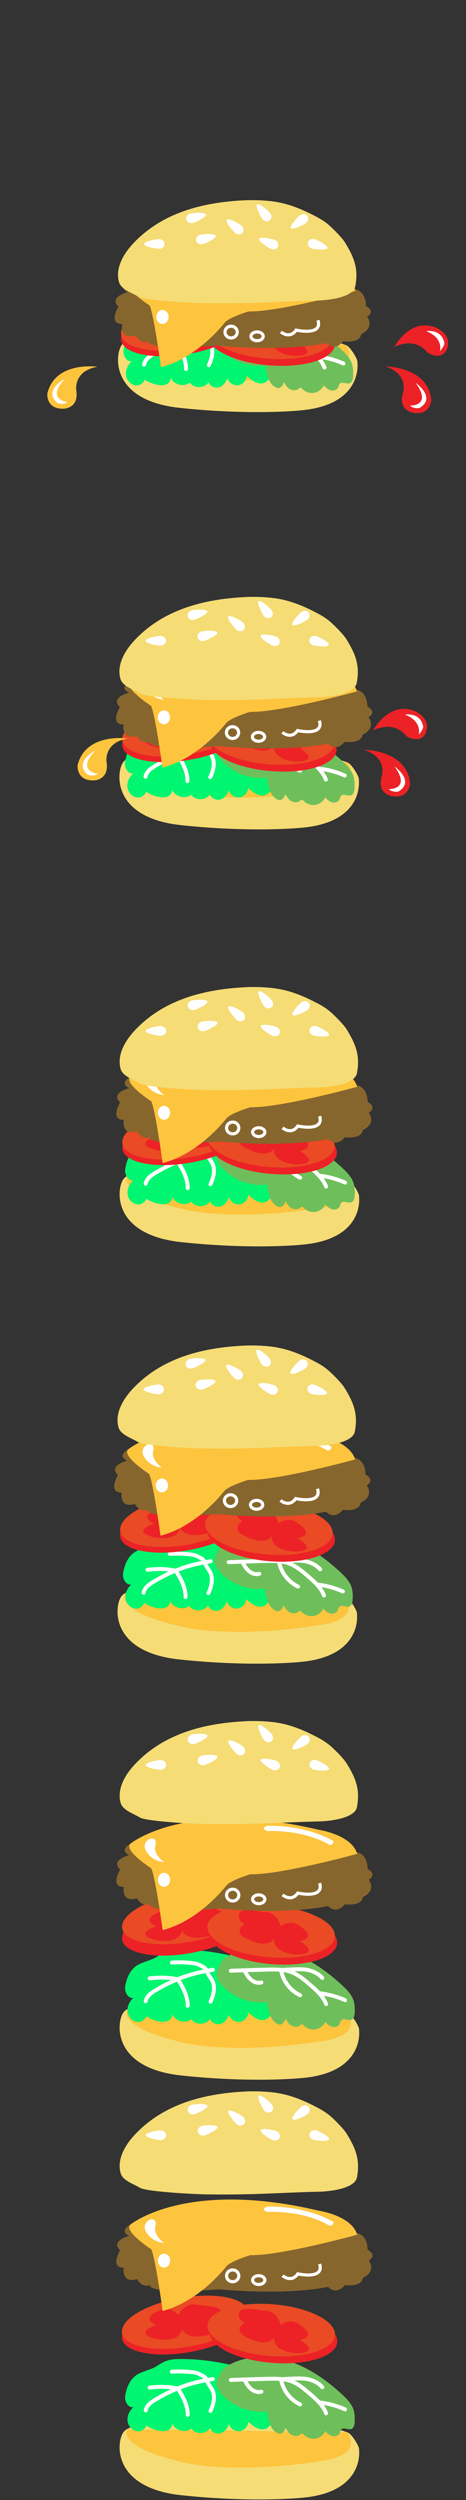 <?xml version="1.0" encoding="utf-8"?>
<!-- Generator: Adobe Illustrator 18.1.1, SVG Export Plug-In . SVG Version: 6.00 Build 0)  -->
<!DOCTYPE svg PUBLIC "-//W3C//DTD SVG 1.1//EN" "http://www.w3.org/Graphics/SVG/1.1/DTD/svg11.dtd">
<svg version="1.1" id="Layer_1" xmlns="http://www.w3.org/2000/svg" xmlns:xlink="http://www.w3.org/1999/xlink" x="0px" y="0px"
	 viewBox="0 0 594 3186" style="enable-background:new 0 0 594 3186;" xml:space="preserve">
<rect x="0" y="0" width="594" height="3186" fill="#333333" stroke="none"/>
<style type="text/css">
	.st0{fill:#F5DC75;}
	.st1{fill:#FDC43D;}
	.st2{fill:#00F670;}
	.st3{fill:#6EBF5B;}
	.st4{fill:none;stroke:#FFFFFF;stroke-width:5;stroke-linecap:round;stroke-miterlimit:10;}
	.st5{fill:#EC2226;}
	.st6{fill:#EA4A24;}
	.st7{fill:#87662D;}
	.st8{fill:#FFFFFF;}
	.st9{fill:none;stroke:#FFFFFF;stroke-width:4;stroke-miterlimit:10;}
</style>
<g id="bottom">
	<g>
		<path class="st0" d="M156.4,438.2c0,0,2.8-4.2,14.7-6.5c56.1-10.9,149.3-33.2,269.7,8c5.8,2,16.2,19.4,14.8,22.6
			c0,0,7.4,53.2-71.3,60.6c0,0-62,6.8-155.1-3.1C136.2,510,147.1,446.3,156.4,438.2z"/>
		<path class="st1" d="M160.4,435.7c0,0-14.8,21.4,66.1,40.8c0,0,59.8,18.6,183.9-0.9c0,0,49.6-5.4,30.5-36"/>
	</g>
</g>
<g id="lettuce">
	<g>
		<path class="st2" d="M289.9,481.8c1.5,5.8,7.6,9.8,13.5,9.2c5.9-0.7,10.9-6.1,11.1-12.1c5.2,4.8,11.3,9.8,18.5,9.8
			c7.2-0.1,13.9-8.6,9.8-14.4c5.7,3.8,12.1,6.6,18.7,8c5.5,1.3,11.8,1.5,16.3-1.9c4.4-3.3,5.8-9.4,5.4-14.9
			c-0.7-9.2-5.8-17.8-12.5-24.1c-6.7-6.4-14.9-11-23.3-15c-36.8-17.9-77.7-27.3-118.6-27.4c-5.8,0-11.7,0.2-17.2,1.9
			c-5.1,1.6-9.7,4.5-14.2,7.4c-6.8,4.4-18.9,6.5-25.5,11.2c-8.7,6.2-12.5,15.9-14.3,26.4c-1.2,6.8,3.6,15.6,10.4,14.5
			c-5.2,4.6-8.4,11.6-7.3,18.4c1.1,6.8,7.4,12.7,14.3,12.3s12.5-8.4,9.7-14.7c0.1,2.5,0.1,5.1,0.1,7.6c5.2,3.5,11.2,5.8,17.4,6.6
			c3.7,0.5,7.6,0.5,10.8-1.3c3.2-1.8,5.4-5.8,4.2-9.3c2.8,9.8,16.9,14.1,24.7,7.6c5.4,7.9,19.2,7.5,24.1-0.7c1.3,5.4,8,8.2,13.3,6.7
			C284.3,492,288.1,487.1,289.9,481.8z"/>
		<path class="st3" d="M274.2,432.9c-1.1-5.9,2.1-11.6,5.2-16.7c1.1-1.7,2.2-3.6,3.6-5c1.4-1.4,3.1-2.5,4.8-3.4
			c23.4-13.3,52.7-13.9,78.3-5.8c25.7,8.1,48.2,24.1,68,42.4c6.1,5.6,12.2,11.9,14.7,19.8c1.5,5,1.5,10.2,1.3,15.4
			c-0.2,3.3-0.9,7.3-4,8.7c-2.2,1-4.8,0.1-7.2-0.3c-2.4-0.5-5.4-0.3-6.6,1.9c-0.5,0.9-0.5,1.9-0.9,2.9c-1.1,3.7-5.6,5.5-9.4,4.7
			c-3.8-0.8-6.8-3.5-9.3-6.4c-2.3,5-7.1,8.6-12.5,9.5c-5.4,0.9-11.1-1.1-14.9-5c-0.7-0.8-1.7-1.7-2.7-1.5c-0.6,0.1-1,0.6-1.5,1
			c-2.9,2.7-7.7,2.8-11.3,0.9c-3.6-1.9-6-5.4-7.5-9.1c-1.5,3.5-3.8,7.6-7.6,7.6c-1.4,0-2.7-0.6-4-1.3c-8.8-5.4-11-17-12.3-27.3
			c-22.2,2.7-45.5-6.7-59.6-24C276.8,439,274.8,436.1,274.2,432.9z"/>
	</g>
	<path class="st4" d="M292.1,425.9c15.9-0.6,31.8-1.1,47.6-1.5c9.9-0.2,20.1-0.3,29.3,3.1c9.4,3.5,17.2,10.3,24.8,16.8
		c7.9,6.9,16.1,14.2,19.8,24.1"/>
	<path class="st4" d="M356.4,425.8c2.5,13.5,11.9,25.4,24.2,31.3"/>
	<path class="st4" d="M358.6,424.8c7.7-0.4,22.2-1.5,29.9-0.2s15.1,4.6,20.2,10.5"/>
	<path class="st4" d="M309.8,425.8c2.3,4.4,4.2,7.8,7.8,11.1c3.6,3.3,8.9,5.3,13.6,3.8"/>
	<path class="st4" d="M405.2,454.5c11.2,1.2,22.2,4.2,32.5,8.8"/>
	<path class="st4" d="M269.3,424.6c-27.9,4.4-48.9,11.8-73.2,26.3c-5.5,3.3-11.4,7.4-12.4,13.8"/>
	<path class="st4" d="M224.4,436.6c-12.9-2.5-22.8-2.5-35.8-1.1"/>
	<path class="st4" d="M224.4,436.6c6.4,9.2,13.2,22.5,12.7,33.8"/>
	<path class="st4" d="M261.7,425.7c0.7,5,4.8,8.8,7,13.4c4,8.2,1.3,18.1-2.5,26.3"/>
	<path class="st4" d="M260.9,426.1c0.2-3.9-4.2-5.2-7.6-7.1c-3.3-2-7.4-2.7-11.3-3.1c-8.2-0.9-16.6-1.1-24.9-0.5"/>
</g>
<g id="tomato">
	
		<ellipse transform="matrix(-0.17 -0.985 0.985 -0.17 -138.923 722.719)" class="st5" cx="234.8" cy="419.8" rx="31.5" ry="81.5"/>
	
		<ellipse transform="matrix(-0.17 -0.985 0.985 -0.17 -131.865 714.324)" class="st6" cx="234.8" cy="412.7" rx="31.5" ry="81.5"/>
	<path class="st5" d="M197.1,417.6c0,0-22.3-8.2,4.5-18.6c0,0,11.7-6.9,23.7,5.8c0,0,8.2-18.2,26.8-12.4c0,0,26.8,0.3,28.2,8.2
		c0,0,2.1,9.6-9.6,12.1c0,0,14.8,14.8-10.3,18.2c0,0-24.4,6.5-30.5-8.6c0,0-0.3,17.2-30.2,13.4C199.6,435.7,164.2,429.2,197.1,417.6
		z"/>
	
		<ellipse transform="matrix(8.182696e-02 -0.997 0.997 8.182696e-02 -114.07 741.842)" class="st5" cx="345.6" cy="432.8" rx="33" ry="81.5"/>
	
		<ellipse transform="matrix(8.182696e-02 -0.997 0.997 8.182696e-02 -108.103 731.034)" class="st6" cx="342.7" cy="424.2" rx="33" ry="81.5"/>
	<path class="st5" d="M380.2,436.2c0,0,23.6-2.9-0.1-19.1c0,0-9.8-9.4-24.4,0.2c0,0-3.8-19.6-23.2-18.2c0,0-26.2-5.8-29.3,1.5
		c0,0-4.2,8.9,6.6,13.9c0,0-17.8,11,5.8,20.1c0,0,22.2,12,31.8-1.3c0,0-3.6,16.8,26.3,20C373.6,453.4,409.6,455.2,380.2,436.2z"/>
</g>
<g id="burger">
	<g>
		<path class="st7" d="M164.1,357.9c0,0-0.9,0.5-2.1,1.3c-3.7,2.6-9.6,8.4,0.7,13.1c0,0-24.7,6.1-11.7,18.4c0,0-13.6,22.2,4.7,22.2
			c0,0-3.7,20.6,16.8,14.5c0,0,6.2,11.6,16.7,7.6c0,0-7.6,12.3,88.6,5.4c0,0,80.3,8.4,138.3-3.1c0,0,9.9,11.5,21.4-2.3
			c0,0,21.4,3.1,22.9-9.2c0,0,17.6-6.9,7.6-22.2c0,0,11.5-6.1-1.5-13.7c0,0,0.7-22.2-18.4-21.4c0,0-174.4-27.3-285.1-10.2"/>
		<path class="st1" d="M205.2,468c0,0-9.2-68-14.5-78.7c0,0-35.6-22.9-26.6-31.4c0,0,70.1-58.1,240.6-17.6c0,0,41.3,6.1,48.5,30.5
			c0,0-97.4,26.9-136.4,26.1c0,0-25.2,7.6-30.5,14.4C286.2,411.4,252.6,455.7,205.2,468z"/>
		<ellipse class="st8" cx="207.1" cy="403.9" rx="7.8" ry="8.9"/>
		<ellipse class="st9" cx="294.6" cy="423.2" rx="7.8" ry="7.5"/>
		<ellipse class="st9" cx="327.7" cy="428.6" rx="7.8" ry="5.6"/>
		<path class="st9" d="M358.1,423c0,0,11,9.7,19.4-2.3c0,0,34.1,7.8,27.8-12.6"/>
		<path class="st8" d="M207.1,381.3c0,0-12.1-8.2-11.5-19.1c0,0,4.5-13.1-6.4-10.7c0,0-13.3,5.7-2.7,19
			C186.6,370.6,193.1,380.1,207.1,381.3z"/>
		<path class="st8" d="M338.5,335c0,0,46.6-2.3,84.6,19.6c0,0-0.2,5.1-5.3,4.7c0,0-28.4-19-79.3-17.6
			C338.5,341.8,328.9,338.3,338.5,335z"/>
	</g>
</g>
<g id="top">
	<g>
		<path class="st0" d="M420.1,287.6c5.5,5,15.8,15.2,19.7,21.5c11.8,19.2,17.3,33.5,13.1,55.6c-3,16.1-41.6,18-45.3,18.2
			c-61.2,1.5-81.5,4.3-146.3,3.5c-16.4-0.2-76.8-3.4-85.1-8.4c-8.3-5.1-21.8-9.1-24.5-18.5c-5-17.3,5.3-35.4,17.5-48.6
			c37-39.9,89-53.2,143.4-55.7c11.5-0.5,26.7,0.1,38.1,1.9c18,2.8,34.4,9.6,50.6,18.1C408.1,278.6,414.5,282.5,420.1,287.6z"/>
		<path class="st8" d="M209.7,310.9c0,3.4-3.1,6.2-7,6.2c-3.8,0-18.9-2.8-18.9-6.2s15.1-6.2,18.9-6.2S209.7,307.5,209.7,310.9z"/>
		<path class="st8" d="M250.1,306.8c-0.9-3.3,1.5-6.8,5.2-7.7c3.8-0.9,19-1.9,19.8,1.4c0.9,3.3-13.1,9.7-16.8,10.7
			C254.7,312,250.9,310.1,250.1,306.8z"/>
		<path class="st8" d="M237.5,279.8c-0.8-3.3,1.5-6.8,5.2-7.7c3.8-0.9,19-1.9,19.8,1.4c0.8,3.3-13.1,9.7-16.8,10.7
			S238.3,283.1,237.5,279.8z"/>
		<path class="st8" d="M309,296.6c-2.2,2.6-6.4,2.8-9.3,0.3s-12.8-14.2-10.6-16.9c2.2-2.6,15.5,4.8,18.5,7.3
			C310.6,289.8,311.2,294,309,296.6z"/>
		<path class="st8" d="M343.7,280.9c-2.7,2.1-6.8,1.3-9.2-1.7c-2.3-3-9.4-16.6-6.8-18.7c2.7-2.1,14.1,8,16.5,11.1
			C346.7,274.6,346.5,278.8,343.7,280.9z"/>
		<path class="st8" d="M354.4,314c-1.3,3.2-5.2,4.6-8.8,3.2s-16.5-9.6-15.3-12.8c1.3-3.2,16.3-0.2,19.8,1.3S355.7,310.8,354.4,314z"
			/>
		<path class="st8" d="M391.7,275.2c2.1,2.7,1.2,6.8-1.9,9.2c-3.1,2.3-16.8,9-18.9,6.3c-2.1-2.7,8.4-14,11.5-16.3
			C385.5,272.1,389.6,272.4,391.7,275.2z"/>
		<path class="st8" d="M392.6,308.8c1-3.3,4.8-5.1,8.4-4c3.7,1.1,17.4,8,16.3,11.3c-1,3.3-16.2,1.7-19.9,0.6
			C393.9,315.6,391.7,312.1,392.6,308.8z"/>
	</g>
	<g id="drops">
		<path class="st5" d="M501.9,443.3c0,0,19.6-38.4,52.4-26.3c0,0,23.6,8.2,15.1,28.9c0,0-5.4,14-24.4,3.6c0,0-11.1-16.3-32.2-10.9
			C512.8,438.6,502.7,440.7,501.9,443.3z"/>
		<path class="st5" d="M491.3,467c0,0,54.5-0.1,58.4,42.9c0,0-1,20.6-24.2,15.9c0,0-18.3-3.5-11.9-25
			C513.7,500.8,521.7,476.9,491.3,467z"/>
		<path class="st8" d="M529.8,487.9c0,0,26.1,18.1,6,31.4c-0.9,0.5-1.8,0.9-2.8,0.9c-2.5,0.1-7.6-0.3-10.3-3.3
			C522.8,516.9,551.5,517.7,529.8,487.9z"/>
		<path class="st1" d="M124.2,467.4c0,0-53.9-7.8-63.9,34.2c0,0-1.9,20.6,21.7,19.2c0,0,18.6-0.8,15.3-23
			C97.3,497.7,92.8,473,124.2,467.4z"/>
		<path class="st8" d="M83.1,482.7c0,0-28.3,14.2-10.5,30.3c0.7,0.7,1.7,1.1,2.7,1.3c2.5,0.4,7.6,0.8,10.6-1.9
			C86,512.4,57.4,509.1,83.1,482.7z"/>
		<path class="st8" d="M543.2,422c0,0,19.2-3.4,23,14.3c0,0,1.9,2.8-5.4,11.2C560.8,447.4,565.7,430.6,543.2,422z"/>
	</g>
</g>
<g id="bottom_1_">
	<g>
		<path class="st0" d="M158.2,970c0,0,2.8-4.2,14.7-6.5c56.1-10.9,149.3-33.2,269.7,8c5.8,2,16.2,19.4,14.8,22.6
			c0,0,7.4,53.2-71.3,60.6c0,0-62,6.8-155.1-3.1S148.9,978.1,158.2,970z"/>
		<path class="st1" d="M162.2,967.6c0,0-14.8,21.4,66.1,40.8c0,0,59.8,18.6,183.9-0.9c0,0,49.6-5.4,30.5-36"/>
	</g>
</g>
<g id="lettuce_1_">
	<g>
		<path class="st2" d="M291.7,1007c1.5,5.8,7.6,9.8,13.5,9.2c5.9-0.7,10.9-6.1,11.1-12.1c5.2,4.8,11.3,9.8,18.5,9.8
			c7.2-0.1,13.9-8.6,9.8-14.4c5.7,3.8,12.1,6.6,18.7,8c5.5,1.3,11.8,1.5,16.3-1.9c4.4-3.3,5.8-9.4,5.4-14.9
			c-0.7-9.2-5.8-17.8-12.5-24.1c-6.7-6.4-14.9-11-23.3-15c-36.8-17.9-77.7-27.3-118.6-27.4c-5.8,0-11.7,0.2-17.2,1.9
			c-5.1,1.6-9.7,4.5-14.2,7.4c-6.8,4.4-18.9,6.5-25.5,11.2c-8.7,6.2-12.5,15.9-14.3,26.4c-1.2,6.8,3.6,15.6,10.4,14.5
			c-5.2,4.6-8.4,11.6-7.3,18.4c1.1,6.8,7.4,12.7,14.3,12.3s12.5-8.4,9.7-14.7c0.1,2.5,0.1,5.1,0.1,7.6c5.2,3.5,11.2,5.8,17.4,6.6
			c3.7,0.5,7.6,0.5,10.8-1.3c3.2-1.8,5.4-5.8,4.2-9.3c2.8,9.8,16.9,14.1,24.7,7.6c5.4,7.9,19.2,7.5,24.1-0.7c1.3,5.4,8,8.2,13.3,6.7
			C286.1,1017.2,289.9,1012.2,291.7,1007z"/>
		<path class="st3" d="M276,958c-1.1-5.9,2.1-11.6,5.2-16.7c1.1-1.7,2.2-3.6,3.6-5c1.4-1.4,3.1-2.5,4.8-3.4
			c23.4-13.3,52.7-13.9,78.3-5.8c25.7,8.1,48.2,24.1,68,42.4c6.1,5.6,12.2,11.9,14.7,19.8c1.5,5,1.5,10.2,1.3,15.4
			c-0.2,3.3-0.9,7.3-4,8.7c-2.2,1-4.8,0.1-7.2-0.3c-2.4-0.5-5.4-0.3-6.6,1.9c-0.5,0.9-0.5,1.9-0.9,2.9c-1.1,3.7-5.6,5.5-9.4,4.7
			c-3.8-0.8-6.8-3.5-9.3-6.4c-2.3,5-7.1,8.6-12.5,9.5c-5.4,0.9-11.1-1.1-14.9-5c-0.7-0.8-1.7-1.7-2.7-1.5c-0.6,0.1-1,0.6-1.5,1
			c-2.9,2.7-7.7,2.8-11.3,0.9c-3.6-1.9-6-5.4-7.5-9.1c-1.5,3.5-3.8,7.6-7.6,7.6c-1.4,0-2.7-0.6-4-1.3c-8.8-5.4-11-17-12.3-27.3
			c-22.2,2.7-45.5-6.7-59.6-24C278.6,964.1,276.6,961.3,276,958z"/>
	</g>
	<path class="st4" d="M293.9,951c15.9-0.6,31.8-1.1,47.6-1.5c9.9-0.2,20.1-0.3,29.3,3.1c9.4,3.5,17.2,10.3,24.8,16.8
		c7.9,6.9,16.1,14.2,19.8,24.1"/>
	<path class="st4" d="M358.2,950.9c2.5,13.5,11.9,25.4,24.2,31.3"/>
	<path class="st4" d="M360.4,949.9c7.7-0.4,22.2-1.5,29.9-0.2c7.6,1.3,15.1,4.6,20.2,10.5"/>
	<path class="st4" d="M311.6,950.9c2.3,4.4,4.2,7.8,7.8,11.1s8.9,5.3,13.6,3.8"/>
	<path class="st4" d="M407,979.6c11.2,1.2,22.2,4.2,32.5,8.8"/>
	<path class="st4" d="M271.1,949.7c-27.9,4.4-48.9,11.8-73.2,26.3c-5.5,3.3-11.4,7.4-12.4,13.8"/>
	<path class="st4" d="M226.2,961.7c-12.9-2.5-22.8-2.5-35.8-1.1"/>
	<path class="st4" d="M226.2,961.7c6.4,9.2,13.2,22.5,12.7,33.8"/>
	<path class="st4" d="M263.5,950.8c0.7,5,4.8,8.8,7,13.4c4,8.2,1.3,18.1-2.5,26.3"/>
	<path class="st4" d="M262.7,951.2c0.2-3.9-4.2-5.2-7.6-7.1c-3.4-1.9-7.4-2.7-11.3-3.1c-8.2-0.9-16.6-1.1-24.9-0.5"/>
</g>
<g id="tomato_1_">
	
		<ellipse transform="matrix(-0.17 -0.985 0.985 -0.17 -646.265 1329.598)" class="st5" cx="236.6" cy="936.8" rx="31.5" ry="81.5"/>
	
		<ellipse transform="matrix(-0.17 -0.985 0.985 -0.17 -639.26 1321.291)" class="st6" cx="236.6" cy="929.7" rx="31.5" ry="81.5"/>
	<path class="st5" d="M198.9,934.6c0,0-22.3-8.2,4.5-18.6c0,0,11.7-6.9,23.7,5.8c0,0,8.2-18.2,26.8-12.4c0,0,26.8,0.3,28.2,8.2
		c0,0,2.1,9.6-9.6,12.1c0,0,14.8,14.8-10.3,18.2c0,0-24.4,6.5-30.5-8.6c0,0-0.3,17.2-30.2,13.4C201.4,952.8,166,946.3,198.9,934.6z"
		/>
	
		<ellipse transform="matrix(8.182696e-02 -0.997 0.997 8.182696e-02 -627.754 1218.409)" class="st5" cx="347.4" cy="949.9" rx="33" ry="81.5"/>
	
		<ellipse transform="matrix(8.182696e-02 -0.997 0.997 8.182696e-02 -621.787 1207.601)" class="st6" cx="344.5" cy="941.3" rx="33" ry="81.5"/>
	<path class="st5" d="M382,953.3c0,0,23.6-2.9-0.1-19.1c0,0-9.8-9.4-24.4,0.2c0,0-3.8-19.6-23.2-18.2c0,0-26.2-5.8-29.3,1.5
		c0,0-4.2,8.9,6.6,13.9c0,0-17.8,11,5.8,20.1c0,0,22.2,12,31.8-1.3c0,0-3.6,16.8,26.3,20C375.4,970.4,411.4,972.3,382,953.3z"/>
</g>
<g id="burger_1_">
	<g>
		<path class="st7" d="M165.9,868.3c0,0-0.9,0.5-2.1,1.3c-3.7,2.6-9.6,8.4,0.7,13.1c0,0-24.7,6.1-11.7,18.4c0,0-13.6,22.2,4.7,22.2
			c0,0-3.7,20.6,16.8,14.5c0,0,6.2,11.6,16.7,7.6c0,0-7.6,12.3,88.6,5.4c0,0,80.3,8.4,138.3-3.1c0,0,9.9,11.5,21.4-2.3
			c0,0,21.4,3.1,22.9-9.2c0,0,17.6-6.9,7.6-22.2c0,0,11.5-6.1-1.5-13.7c0,0,0.7-22.2-18.4-21.4c0,0-174.4-27.3-285.1-10.2"/>
		<path class="st1" d="M207.1,978.3c0,0-9.2-68-14.5-78.7c0,0-35.6-22.9-26.6-31.4c0,0,70.1-58.1,240.6-17.6c0,0,41.3,6.1,48.5,30.5
			c0,0-97.4,26.9-136.4,26.1c0,0-25.2,7.6-30.5,14.4C288.1,921.7,254.4,966.1,207.1,978.3z"/>
		<ellipse class="st8" cx="208.9" cy="914.2" rx="7.8" ry="8.9"/>
		<ellipse class="st9" cx="296.4" cy="933.6" rx="7.8" ry="7.5"/>
		<ellipse class="st9" cx="329.5" cy="939" rx="7.8" ry="5.6"/>
		<path class="st9" d="M359.9,933.3c0,0,11,9.7,19.4-2.3c0,0,34.1,7.8,27.8-12.6"/>
		<path class="st8" d="M208.9,891.7c0,0-12.1-8.2-11.5-19.1c0,0,4.5-13.1-6.4-10.7c0,0-13.3,5.7-2.7,19
			C188.4,880.9,194.9,890.4,208.9,891.7z"/>
		<path class="st8" d="M340.3,845.4c0,0,46.6-2.3,84.6,19.6c0,0-0.2,5.1-5.3,4.7c0,0-28.4-19-79.3-17.6
			C340.3,852.1,330.7,848.6,340.3,845.4z"/>
	</g>
</g>
<g id="top_1_">
	<g>
		<path class="st0" d="M421.9,793.2c5.5,5,15.8,15.2,19.7,21.5c11.8,19.2,17.3,33.5,13.1,55.6c-3,16.1-41.6,18-45.3,18.2
			c-61.2,1.5-81.5,4.3-146.3,3.5c-16.4-0.2-76.8-3.4-85.1-8.4c-8.3-5.1-21.8-9.1-24.5-18.5c-5-17.3,5.3-35.4,17.5-48.6
			c37-39.9,89-53.2,143.4-55.7c11.5-0.5,26.7,0.1,38.1,1.9c18,2.8,34.4,9.6,50.6,18.1C409.9,784.3,416.3,788.1,421.9,793.2z"/>
		<path class="st8" d="M211.5,816.6c0,3.4-3.1,6.2-7,6.2s-18.9-2.8-18.9-6.2s15.1-6.2,18.9-6.2C208.3,810.4,211.5,813.1,211.5,816.6
			z"/>
		<path class="st8" d="M251.9,812.4c-0.9-3.3,1.5-6.8,5.2-7.7c3.8-0.9,19-1.9,19.8,1.4c0.8,3.3-13.1,9.7-16.8,10.7
			C256.5,817.7,252.7,815.8,251.9,812.4z"/>
		<path class="st8" d="M239.3,785.5c-0.8-3.3,1.5-6.8,5.2-7.7s19-1.9,19.8,1.4c0.8,3.3-13.1,9.7-16.8,10.7S240.1,788.8,239.3,785.5z
			"/>
		<path class="st8" d="M310.8,802.3c-2.2,2.6-6.4,2.8-9.3,0.3s-12.8-14.2-10.6-16.9c2.2-2.6,15.5,4.8,18.5,7.3
			C312.4,795.5,313,799.6,310.8,802.3z"/>
		<path class="st8" d="M345.5,786.6c-2.7,2.1-6.8,1.3-9.2-1.7c-2.3-3-9.4-16.6-6.8-18.7c2.7-2.1,14.1,8,16.5,11.1
			C348.5,780.3,348.3,784.5,345.5,786.6z"/>
		<path class="st8" d="M356.3,819.6c-1.3,3.2-5.2,4.6-8.8,3.2c-3.6-1.4-16.5-9.6-15.3-12.8c1.3-3.2,16.3-0.2,19.8,1.3
			C355.7,812.7,357.5,816.5,356.3,819.6z"/>
		<path class="st8" d="M393.5,780.8c2.1,2.7,1.2,6.8-1.9,9.2c-3.1,2.3-16.8,9-18.9,6.3c-2.1-2.7,8.4-14,11.5-16.3
			C387.3,777.7,391.4,778.1,393.5,780.8z"/>
		<path class="st8" d="M394.4,814.5c1-3.3,4.8-5.1,8.4-4c3.7,1.1,17.4,8,16.3,11.3c-1,3.3-16.2,1.7-19.9,0.6
			C395.7,821.3,393.5,817.8,394.4,814.5z"/>
	</g>
	<g id="drops_1_">
		<path class="st5" d="M474.9,932c0,0,19.6-38.4,52.4-26.3c0,0,23.6,8.2,15.1,28.9c0,0-5.4,14-24.4,3.6c0,0-11.1-16.3-32.2-10.9
			C485.8,927.3,475.6,929.4,474.9,932z"/>
		<path class="st5" d="M464.3,955.6c0,0,54.5-0.1,58.4,42.9c0,0-1,20.6-24.2,15.9c0,0-18.3-3.5-11.9-25
			C486.7,989.5,494.6,965.6,464.3,955.6z"/>
		<path class="st8" d="M502.8,976.7c0,0,26.1,18.1,6,31.4c-0.9,0.5-1.8,0.9-2.8,0.9c-2.5,0.1-7.6-0.3-10.3-3.3
			C495.7,1005.6,524.5,1006.4,502.8,976.7z"/>
		<path class="st1" d="M162.8,941.1c0,0-53.9-7.8-63.9,34.2c0,0-1.9,20.6,21.7,19.2c0,0,18.6-0.8,15.3-23
			C135.8,971.4,131.4,946.7,162.8,941.1z"/>
		<path class="st8" d="M121.8,956.4c0,0-28.3,14.2-10.5,30.3c0.7,0.7,1.7,1.1,2.7,1.3c2.5,0.4,7.6,0.8,10.6-1.9
			C124.6,986.1,96,982.8,121.8,956.4z"/>
		<path class="st8" d="M516.2,910.7c0,0,19.2-3.4,23,14.3c0,0,1.9,2.8-5.4,11.2C533.7,936.1,538.7,919.3,516.2,910.7z"/>
	</g>
</g>
<g id="bottom_2_">
	<g>
		<path class="st0" d="M158.5,1501.4c0,0,2.8-4.2,14.7-6.5c56.1-10.9,149.3-33.2,269.7,8c5.8,2,16.2,19.4,14.8,22.6
			c0,0,7.4,53.2-71.3,60.6c0,0-62,6.8-155.1-3.1S149.1,1509.5,158.5,1501.4z"/>
		<path class="st1" d="M162.4,1499c0,0-14.8,21.4,66.1,40.8c0,0,59.8,18.6,183.9-0.9c0,0,49.6-5.4,30.5-36"/>
	</g>
</g>
<g id="lettuce_2_">
	<g>
		<path class="st2" d="M291.9,1525.6c1.5,5.8,7.6,9.8,13.5,9.2c5.9-0.7,10.9-6.1,11.1-12.1c5.2,4.8,11.3,9.8,18.5,9.8
			c7.2-0.1,13.9-8.6,9.8-14.4c5.7,3.8,12.1,6.6,18.7,8c5.5,1.3,11.8,1.5,16.3-1.9c4.4-3.3,5.8-9.4,5.4-14.9
			c-0.7-9.2-5.8-17.8-12.5-24.1c-6.7-6.4-14.9-11-23.3-15c-36.8-17.9-77.7-27.3-118.6-27.4c-5.8,0-11.7,0.2-17.2,1.9
			c-5.1,1.6-9.7,4.5-14.2,7.4c-6.8,4.4-18.9,6.5-25.5,11.2c-8.7,6.2-12.5,15.9-14.3,26.4c-1.2,6.8,3.6,15.6,10.4,14.5
			c-5.2,4.6-8.4,11.6-7.3,18.4c1.1,6.8,7.4,12.7,14.3,12.3c6.9-0.4,12.5-8.4,9.7-14.7c0.1,2.5,0.1,5.1,0.1,7.6
			c5.2,3.5,11.2,5.8,17.4,6.6c3.7,0.5,7.6,0.5,10.8-1.3c3.2-1.8,5.4-5.8,4.2-9.3c2.8,9.8,16.9,14.1,24.7,7.6
			c5.4,7.9,19.2,7.5,24.1-0.7c1.3,5.4,8,8.2,13.3,6.7C286.4,1535.9,290.2,1530.9,291.9,1525.6z"/>
		<path class="st3" d="M276.2,1476.7c-1.1-5.9,2.1-11.6,5.2-16.7c1.1-1.7,2.2-3.6,3.6-5c1.4-1.4,3.1-2.5,4.8-3.4
			c23.4-13.3,52.7-13.9,78.3-5.8c25.7,8.1,48.2,24.1,68,42.4c6.1,5.6,12.2,11.9,14.7,19.8c1.5,5,1.6,10.2,1.3,15.4
			c-0.2,3.3-0.9,7.3-4,8.7c-2.2,1-4.8,0.1-7.2-0.3c-2.4-0.5-5.4-0.3-6.6,1.9c-0.5,0.9-0.5,1.9-0.9,2.9c-1.1,3.7-5.6,5.5-9.4,4.7
			c-3.8-0.8-6.8-3.5-9.3-6.4c-2.3,5-7.1,8.6-12.5,9.5c-5.4,0.9-11.1-1.1-14.9-5c-0.7-0.8-1.7-1.7-2.7-1.5c-0.6,0.1-1,0.6-1.5,1
			c-2.9,2.7-7.7,2.8-11.3,0.9s-6-5.4-7.5-9.1c-1.5,3.5-3.8,7.6-7.6,7.6c-1.4,0-2.7-0.6-4-1.3c-8.8-5.4-11-17-12.3-27.3
			c-22.2,2.7-45.5-6.7-59.6-24C278.9,1482.8,276.8,1480,276.2,1476.7z"/>
	</g>
	<path class="st4" d="M294.2,1469.7c15.9-0.6,31.8-1.1,47.6-1.5c9.9-0.2,20.1-0.3,29.3,3.1c9.4,3.5,17.2,10.3,24.8,16.8
		c7.9,6.9,16.1,14.2,19.8,24.1"/>
	<path class="st4" d="M358.4,1469.6c2.5,13.5,11.9,25.4,24.2,31.3"/>
	<path class="st4" d="M360.7,1468.6c7.7-0.4,22.2-1.5,29.9-0.2c7.6,1.3,15.1,4.6,20.2,10.5"/>
	<path class="st4" d="M311.8,1469.6c2.3,4.4,4.2,7.8,7.8,11.1c3.6,3.3,8.9,5.3,13.6,3.8"/>
	<path class="st4" d="M407.3,1498.3c11.2,1.2,22.2,4.2,32.5,8.8"/>
	<path class="st4" d="M271.3,1468.4c-27.9,4.4-48.9,11.8-73.2,26.3c-5.5,3.3-11.4,7.4-12.4,13.8"/>
	<path class="st4" d="M226.5,1480.4c-12.9-2.5-22.8-2.5-35.8-1.1"/>
	<path class="st4" d="M226.5,1480.4c6.4,9.2,13.2,22.5,12.7,33.8"/>
	<path class="st4" d="M263.8,1469.5c0.7,5,4.8,8.8,7,13.4c4,8.2,1.3,18.1-2.5,26.3"/>
	<path class="st4" d="M262.9,1469.9c0.2-3.9-4.2-5.2-7.6-7.1s-7.4-2.7-11.3-3.1c-8.2-0.9-16.6-1.1-24.9-0.5"/>
</g>
<g id="tomato_2_">
	
		<ellipse transform="matrix(-0.17 -0.985 0.985 -0.17 -1151.793 1930.638)" class="st5" cx="236.8" cy="1450.2" rx="31.5" ry="81.5"/>
	
		<ellipse transform="matrix(-0.17 -0.985 0.985 -0.17 -1144.787 1922.331)" class="st6" cx="236.8" cy="1443.1" rx="31.5" ry="81.5"/>
	<path class="st5" d="M199.2,1447.9c0,0-22.3-8.2,4.5-18.6c0,0,11.7-6.9,23.7,5.8c0,0,8.2-18.2,26.8-12.4c0,0,26.8,0.3,28.2,8.2
		c0,0,2.1,9.6-9.6,12.1c0,0,14.8,14.8-10.3,18.2c0,0-24.4,6.5-30.5-8.6c0,0-0.3,17.2-30.2,13.4
		C201.6,1466.1,166.2,1459.6,199.2,1447.9z"/>
	
		<ellipse transform="matrix(8.182696e-02 -0.997 0.997 8.182696e-02 -1139.135 1689.977)" class="st5" cx="347.6" cy="1463.2" rx="33" ry="81.5"/>
	
		<ellipse transform="matrix(8.182696e-02 -0.997 0.997 8.182696e-02 -1133.097 1679.112)" class="st6" cx="344.8" cy="1454.5" rx="33" ry="81.5"/>
	<path class="st5" d="M382.2,1466.6c0,0,23.6-2.9-0.1-19.1c0,0-9.8-9.4-24.4,0.2c0,0-3.8-19.6-23.2-18.2c0,0-26.2-5.8-29.3,1.5
		c0,0-4.2,8.9,6.6,13.9c0,0-17.8,11,5.8,20.1c0,0,22.2,12,31.8-1.3c0,0-3.6,16.8,26.3,20C375.7,1483.8,411.6,1485.6,382.2,1466.6z"
		/>
</g>
<g id="burger_2_">
	<g>
		<path class="st7" d="M166.2,1372.2c0,0-0.9,0.5-2.1,1.3c-3.7,2.6-9.6,8.4,0.7,13.1c0,0-24.7,6.1-11.7,18.4c0,0-13.6,22.2,4.7,22.2
			c0,0-3.7,20.6,16.8,14.5c0,0,6.2,11.6,16.7,7.6c0,0-7.6,12.3,88.6,5.4c0,0,80.3,8.4,138.3-3.1c0,0,9.9,11.5,21.4-2.3
			c0,0,21.4,3.1,22.9-9.2c0,0,17.6-6.9,7.6-22.2c0,0,11.5-6.1-1.5-13.7c0,0,0.7-22.2-18.4-21.4c0,0-174.4-27.3-285.1-10.2"/>
		<path class="st1" d="M207.3,1482.2c0,0-9.2-68-14.5-78.7c0,0-35.6-22.9-26.6-31.4c0,0,70.1-58.1,240.6-17.6
			c0,0,41.3,6.1,48.5,30.5c0,0-97.4,26.9-136.4,26.1c0,0-25.2,7.6-30.5,14.4C288.3,1425.7,254.7,1470,207.3,1482.2z"/>
		<ellipse class="st8" cx="209.1" cy="1418.1" rx="7.8" ry="8.9"/>
		<ellipse class="st9" cx="296.6" cy="1437.5" rx="7.8" ry="7.5"/>
		<ellipse class="st9" cx="329.8" cy="1442.8" rx="7.8" ry="5.6"/>
		<path class="st9" d="M360.2,1437.3c0,0,11,9.7,19.4-2.3c0,0,34.1,7.8,27.8-12.6"/>
		<path class="st8" d="M209.1,1395.5c0,0-12.1-8.2-11.5-19.1c0,0,4.5-13.1-6.4-10.7c0,0-13.3,5.7-2.7,19
			C188.7,1384.9,195.2,1394.4,209.1,1395.5z"/>
		<path class="st8" d="M340.6,1349.3c0,0,46.6-2.3,84.6,19.6c0,0-0.2,5.1-5.3,4.7c0,0-28.4-19-79.3-17.6
			C340.6,1356,331,1352.5,340.6,1349.3z"/>
	</g>
</g>
<g id="top_2_">
	<g>
		<path class="st0" d="M422.2,1290.4c5.5,5,15.8,15.2,19.7,21.5c11.8,19.2,17.3,33.5,13.1,55.6c-3,16.1-41.6,18-45.3,18.2
			c-61.2,1.5-81.5,4.3-146.3,3.5c-16.4-0.2-76.8-3.4-85.1-8.4c-8.3-5.1-21.8-9.1-24.5-18.5c-5-17.3,5.3-35.4,17.5-48.6
			c37-39.9,89-53.2,143.4-55.7c11.5-0.5,26.7,0.1,38.1,1.9c18,2.8,34.4,9.6,50.6,18.1C410.2,1281.4,416.5,1285.3,422.2,1290.4z"/>
		<path class="st8" d="M211.7,1313.8c0,3.4-3.1,6.2-7,6.2c-3.8,0-18.9-2.8-18.9-6.2s15.1-6.2,18.9-6.2S211.7,1310.4,211.7,1313.8z"
			/>
		<path class="st8" d="M252.2,1309.6c-0.9-3.3,1.5-6.8,5.2-7.7c3.8-0.9,19-1.9,19.8,1.4c0.9,3.3-13.1,9.7-16.8,10.7
			C256.7,1314.9,253,1313,252.2,1309.6z"/>
		<path class="st8" d="M239.5,1282.7c-0.8-3.3,1.5-6.8,5.2-7.7c3.8-0.9,19-1.9,19.8,1.4c0.8,3.3-13.1,9.7-16.8,10.7
			C244.1,1288,240.3,1286.1,239.5,1282.7z"/>
		<path class="st8" d="M311.1,1299.5c-2.2,2.6-6.4,2.8-9.3,0.3c-2.9-2.5-12.8-14.2-10.6-16.9c2.2-2.6,15.5,4.8,18.5,7.3
			C312.6,1292.7,313.3,1296.9,311.1,1299.5z"/>
		<path class="st8" d="M345.8,1283.9c-2.7,2.1-6.8,1.3-9.2-1.7c-2.3-3-9.4-16.6-6.8-18.7c2.7-2.1,14.1,8,16.5,11.1
			C348.8,1277.6,348.5,1281.7,345.8,1283.9z"/>
		<path class="st8" d="M356.5,1316.9c-1.3,3.2-5.2,4.6-8.8,3.2c-3.6-1.4-16.5-9.6-15.3-12.8c1.3-3.2,16.3-0.2,19.8,1.3
			C355.9,1309.9,357.8,1313.7,356.5,1316.9z"/>
		<path class="st8" d="M393.7,1278c2.1,2.7,1.2,6.8-1.9,9.2c-3.1,2.3-16.8,9-18.9,6.3c-2.1-2.7,8.4-14,11.5-16.3
			C387.5,1274.9,391.7,1275.3,393.7,1278z"/>
		<path class="st8" d="M394.7,1311.7c1-3.3,4.8-5.1,8.4-4c3.7,1.1,17.4,8,16.3,11.3c-1,3.3-16.2,1.7-19.9,0.6
			C395.9,1318.6,393.7,1315,394.7,1311.7z"/>
	</g>
	<g id="drops_2_">
	</g>
</g>
<g id="bottom_3_">
	<g>
		<path class="st0" d="M155.8,2033.2c0,0,2.8-4.2,14.7-6.5c56.1-10.9,149.3-33.2,269.7,8c5.8,2,16.2,19.4,14.8,22.6
			c0,0,7.4,53.2-71.3,60.6c0,0-62,6.8-155.1-3.1S146.5,2041.3,155.8,2033.2z"/>
		<path class="st1" d="M159.7,2030.8c0,0-14.8,21.4,66.1,40.8c0,0,59.8,18.6,183.9-0.9c0,0,49.6-5.4,30.5-36"/>
	</g>
</g>
<g id="lettuce_3_">
	<g>
		<path class="st2" d="M289.2,2040.7c1.5,5.8,7.6,9.8,13.5,9.2s10.9-6.1,11.1-12.1c5.2,4.8,11.3,9.8,18.5,9.8
			c7.2-0.1,13.9-8.6,9.8-14.4c5.7,3.8,12.1,6.6,18.7,8c5.5,1.3,11.8,1.5,16.3-1.9c4.4-3.3,5.8-9.4,5.4-14.9
			c-0.7-9.2-5.8-17.8-12.5-24.1c-6.7-6.4-14.9-11-23.3-15c-36.8-17.9-77.7-27.3-118.6-27.4c-5.8,0-11.7,0.2-17.2,1.9
			c-5.1,1.6-9.7,4.5-14.2,7.4c-6.8,4.4-18.9,6.5-25.5,11.2c-8.7,6.2-12.5,15.9-14.3,26.4c-1.2,6.8,3.6,15.6,10.4,14.5
			c-5.2,4.6-8.4,11.6-7.3,18.4c1.1,6.8,7.4,12.7,14.3,12.3c6.9-0.4,12.5-8.4,9.7-14.7c0.1,2.5,0.1,5.1,0.1,7.6
			c5.2,3.5,11.2,5.8,17.4,6.6c3.7,0.5,7.6,0.5,10.8-1.3c3.2-1.8,5.4-5.8,4.2-9.3c2.8,9.8,16.9,14.1,24.7,7.6
			c5.4,7.9,19.2,7.5,24.1-0.7c1.3,5.4,8,8.2,13.3,6.7C283.7,2050.9,287.5,2046,289.2,2040.7z"/>
		<path class="st3" d="M273.6,1991.7c-1.1-5.9,2.1-11.6,5.2-16.7c1.1-1.7,2.2-3.6,3.6-5c1.4-1.4,3.1-2.5,4.8-3.4
			c23.4-13.3,52.7-13.9,78.3-5.8c25.7,8.1,48.2,24.1,68,42.4c6.1,5.6,12.2,11.9,14.7,19.8c1.5,5,1.6,10.2,1.3,15.4
			c-0.2,3.3-0.9,7.3-4,8.7c-2.2,1-4.8,0.1-7.2-0.3c-2.4-0.5-5.4-0.3-6.6,1.9c-0.5,0.9-0.5,1.9-0.9,2.9c-1.1,3.7-5.6,5.5-9.4,4.7
			s-6.8-3.5-9.3-6.4c-2.3,5-7.1,8.6-12.5,9.5c-5.4,0.9-11.1-1.1-14.9-5c-0.7-0.8-1.7-1.7-2.7-1.5c-0.6,0.1-1,0.6-1.5,1
			c-2.9,2.7-7.7,2.8-11.3,0.9c-3.6-1.9-6-5.4-7.5-9.1c-1.5,3.5-3.8,7.6-7.6,7.6c-1.4,0-2.7-0.6-4-1.3c-8.8-5.4-11-17-12.3-27.3
			c-22.2,2.7-45.5-6.7-59.6-24C276.2,1997.9,274.2,1995.1,273.6,1991.7z"/>
	</g>
	<path class="st4" d="M291.5,1990.8c15.9-0.6,31.8-1.1,47.6-1.5c9.9-0.2,20.1-0.3,29.3,3.1c9.4,3.5,17.2,10.3,24.8,16.8
		c7.9,6.9,16.1,14.2,19.8,24.1"/>
	<path class="st4" d="M355.8,1990.7c2.5,13.5,11.9,25.4,24.2,31.3"/>
	<path class="st4" d="M358,1989.7c7.7-0.4,22.2-1.5,29.9-0.2c7.6,1.3,15.1,4.6,20.2,10.5"/>
	<path class="st4" d="M309.1,1990.7c2.3,4.4,4.2,7.8,7.8,11.1c3.6,3.3,8.9,5.3,13.6,3.8"/>
	<path class="st4" d="M404.6,2019.4c11.2,1.2,22.2,4.2,32.5,8.8"/>
	<path class="st4" d="M268.7,1989.6c-27.9,4.4-48.9,11.8-73.2,26.3c-5.5,3.3-11.4,7.4-12.4,13.8"/>
	<path class="st4" d="M223.8,2001.6c-12.9-2.5-22.8-2.5-35.8-1.1"/>
	<path class="st4" d="M223.8,2001.6c6.4,9.2,13.2,22.5,12.7,33.8"/>
	<path class="st4" d="M261.1,1990.6c0.7,5,4.8,8.8,7,13.4c4,8.2,1.3,18.1-2.5,26.3"/>
	<path class="st4" d="M260.2,1991c0.2-3.9-4.2-5.2-7.6-7.1c-3.3-2-7.4-2.7-11.3-3.1c-8.2-0.9-16.6-1.1-24.9-0.5"/>
</g>
<g id="tomato_3_">
	
		<ellipse transform="matrix(-0.17 -0.985 0.985 -0.17 -1641.369 2505.785)" class="st5" cx="234.1" cy="1943.8" rx="31.5" ry="81.5"/>
	
		<ellipse transform="matrix(-0.17 -0.985 0.985 -0.17 -1634.312 2497.39)" class="st6" cx="234.1" cy="1936.7" rx="31.5" ry="81.5"/>
	<path class="st5" d="M196.5,1941.6c0,0-22.3-8.2,4.5-18.6c0,0,11.7-6.9,23.7,5.8c0,0,8.2-18.2,26.8-12.4c0,0,26.8,0.3,28.2,8.2
		c0,0,2.1,9.6-9.6,12.1c0,0,14.8,14.8-10.3,18.2c0,0-24.4,6.5-30.5-8.6c0,0-0.3,17.2-30.2,13.4
		C198.9,1959.7,163.6,1953.3,196.5,1941.6z"/>
	
		<ellipse transform="matrix(8.182696e-02 -0.997 0.997 8.182696e-02 -1633.541 2140.518)" class="st5" cx="345" cy="1956.8" rx="33" ry="81.5"/>
	
		<ellipse transform="matrix(8.182696e-02 -0.997 0.997 8.182696e-02 -1627.574 2129.71)" class="st6" cx="342.1" cy="1948.2" rx="33" ry="81.5"/>
	<path class="st5" d="M379.5,1960.2c0,0,23.6-2.9-0.1-19.1c0,0-9.8-9.4-24.4,0.2c0,0-3.8-19.6-23.2-18.2c0,0-26.2-5.8-29.3,1.5
		c0,0-4.2,8.9,6.6,13.9c0,0-17.8,11,5.8,20.1c0,0,22.2,12,31.8-1.3c0,0-3.6,16.8,26.3,20C373,1977.4,409,1979.2,379.5,1960.2z"/>
</g>
<g id="burger_3_">
	<g>
		<path class="st7" d="M163.5,1847.1c0,0-0.9,0.5-2.1,1.3c-3.7,2.6-9.6,8.4,0.7,13.1c0,0-24.7,6.1-11.7,18.4c0,0-13.6,22.2,4.7,22.2
			c0,0-3.7,20.6,16.8,14.5c0,0,6.2,11.6,16.7,7.6c0,0-7.6,12.3,88.6,5.4c0,0,80.3,8.4,138.3-3.1c0,0,9.9,11.5,21.4-2.3
			c0,0,21.4,3.1,22.9-9.2c0,0,17.6-6.9,7.6-22.2c0,0,11.5-6.1-1.5-13.7c0,0,0.7-22.2-18.4-21.4c0,0-174.4-27.3-285.1-10.2"/>
		<path class="st1" d="M204.6,1957.1c0,0-9.2-68-14.5-78.7c0,0-35.6-22.9-26.6-31.4c0,0,70.1-58.1,240.6-17.6
			c0,0,41.3,6.1,48.5,30.5c0,0-97.4,26.9-136.4,26.1c0,0-25.2,7.6-30.5,14.4C285.6,1900.5,252,1944.9,204.6,1957.1z"/>
		<ellipse class="st8" cx="206.4" cy="1893" rx="7.8" ry="8.9"/>
		<ellipse class="st9" cx="293.9" cy="1912.4" rx="7.8" ry="7.5"/>
		<ellipse class="st9" cx="327.1" cy="1917.7" rx="7.8" ry="5.6"/>
		<path class="st9" d="M357.5,1912.1c0,0,11,9.7,19.4-2.3c0,0,34.1,7.8,27.8-12.6"/>
		<path class="st8" d="M206.4,1870.4c0,0-12.1-8.2-11.5-19.1c0,0,4.5-13.1-6.4-10.7c0,0-13.3,5.7-2.7,19
			C186,1859.7,192.5,1869.2,206.4,1870.4z"/>
		<path class="st8" d="M337.9,1824.2c0,0,46.6-2.3,84.6,19.6c0,0-0.2,5.1-5.3,4.7c0,0-28.4-19-79.3-17.6
			C337.9,1830.9,328.3,1827.4,337.9,1824.2z"/>
	</g>
</g>
<g id="top_3_">
	<g>
		<path class="st0" d="M419.5,1747.2c5.5,5,15.8,15.2,19.7,21.5c11.8,19.2,17.3,33.5,13.1,55.6c-3,16.1-41.6,18-45.3,18.2
			c-61.2,1.5-81.5,4.3-146.3,3.5c-16.4-0.2-76.8-3.4-85.1-8.4c-8.3-5.1-21.8-9.1-24.5-18.5c-5-17.3,5.3-35.4,17.5-48.6
			c37-39.9,89-53.2,143.4-55.7c11.5-0.5,26.7,0.1,38.1,1.9c18,2.8,34.4,9.6,50.6,18.1C407.5,1738.2,413.8,1742.1,419.5,1747.2z"/>
		<path class="st8" d="M209,1770.6c0,3.4-3.1,6.2-7,6.2c-3.8,0-18.9-2.8-18.9-6.2s15.1-6.2,18.9-6.2S209,1767.1,209,1770.6z"/>
		<path class="st8" d="M249.5,1766.4c-0.9-3.3,1.5-6.8,5.2-7.7c3.8-0.9,19-1.9,19.8,1.4c0.9,3.3-13.1,9.7-16.8,10.7
			C254.1,1771.7,250.3,1769.8,249.5,1766.4z"/>
		<path class="st8" d="M236.8,1739.5c-0.8-3.3,1.5-6.8,5.2-7.7c3.7-0.9,19-1.9,19.8,1.4c0.8,3.3-13.1,9.7-16.8,10.7
			C241.3,1744.8,237.6,1742.8,236.8,1739.5z"/>
		<path class="st8" d="M308.4,1756.3c-2.2,2.6-6.4,2.8-9.3,0.3c-2.9-2.5-12.8-14.2-10.6-16.9c2.2-2.6,15.5,4.8,18.5,7.3
			C310,1749.5,310.6,1753.6,308.4,1756.3z"/>
		<path class="st8" d="M343.1,1740.6c-2.7,2.1-6.8,1.3-9.2-1.7c-2.3-3-9.4-16.6-6.8-18.7c2.7-2.1,14.1,8,16.5,11.1
			C346.1,1734.3,345.8,1738.5,343.1,1740.6z"/>
		<path class="st8" d="M353.8,1773.6c-1.3,3.2-5.2,4.6-8.8,3.2c-3.6-1.4-16.5-9.6-15.3-12.8c1.3-3.2,16.3-0.2,19.8,1.3
			C353.2,1766.7,355.1,1770.4,353.8,1773.6z"/>
		<path class="st8" d="M391.1,1734.8c2.1,2.7,1.2,6.8-1.9,9.2c-3.1,2.3-16.8,9-18.9,6.3c-2.1-2.7,8.4-14,11.5-16.3
			C384.8,1731.7,389,1732,391.1,1734.8z"/>
		<path class="st8" d="M392,1768.5c1-3.3,4.8-5.1,8.4-4c3.7,1.1,17.4,8,16.3,11.3c-1,3.3-16.2,1.7-19.9,0.6
			C393.3,1775.3,391.1,1771.8,392,1768.5z"/>
	</g>
	<g id="drops_3_">
	</g>
</g>
<g id="bottom_4_">
	<g>
		<path class="st0" d="M158.5,2563.4c0,0,2.8-4.2,14.7-6.5c56.1-10.9,149.3-33.2,269.7,8c5.8,2,16.2,19.4,14.8,22.6
			c0,0,7.4,53.2-71.3,60.6c0,0-62,6.8-155.1-3.1S149.1,2571.5,158.5,2563.4z"/>
		<path class="st1" d="M162.4,2561c0,0-14.8,21.4,66.1,40.8c0,0,59.8,18.6,183.9-0.9c0,0,49.6-5.4,30.5-36"/>
	</g>
</g>
<g id="lettuce_4_">
	<g>
		<path class="st2" d="M291.9,2567.5c1.5,5.8,7.6,9.8,13.5,9.2c5.9-0.7,10.9-6.1,11.1-12.1c5.2,4.8,11.3,9.8,18.5,9.8
			c7.2-0.1,13.9-8.6,9.8-14.4c5.7,3.8,12.1,6.6,18.7,8c5.5,1.3,11.8,1.5,16.3-1.9c4.4-3.3,5.8-9.4,5.4-14.9
			c-0.7-9.2-5.8-17.8-12.5-24.1c-6.7-6.4-14.9-11-23.3-15c-36.8-17.9-77.7-27.3-118.6-27.4c-5.8,0-11.7,0.2-17.2,1.9
			c-5.1,1.6-9.7,4.5-14.2,7.4c-6.8,4.4-18.9,6.5-25.5,11.2c-8.7,6.2-12.5,15.9-14.3,26.4c-1.2,6.8,3.6,15.6,10.4,14.5
			c-5.2,4.6-8.4,11.6-7.3,18.4c1.1,6.8,7.4,12.7,14.3,12.3c6.9-0.4,12.5-8.4,9.7-14.7c0.1,2.5,0.1,5.1,0.1,7.6
			c5.2,3.5,11.2,5.8,17.4,6.6c3.7,0.5,7.6,0.5,10.8-1.3c3.2-1.8,5.4-5.8,4.2-9.3c2.8,9.8,16.9,14.1,24.7,7.6
			c5.4,7.9,19.2,7.5,24.1-0.7c1.3,5.4,8,8.2,13.3,6.7C286.4,2577.7,290.2,2572.8,291.9,2567.5z"/>
		<path class="st3" d="M276.2,2518.5c-1.1-5.9,2.1-11.6,5.2-16.7c1.1-1.7,2.2-3.6,3.6-5c1.4-1.4,3.1-2.5,4.8-3.4
			c23.4-13.3,52.7-13.9,78.3-5.8c25.7,8.1,48.2,24.1,68,42.4c6.1,5.6,12.2,11.9,14.7,19.8c1.5,5,1.5,10.2,1.3,15.4
			c-0.2,3.3-0.9,7.3-4,8.7c-2.2,1-4.8,0.1-7.2-0.3s-5.4-0.3-6.6,1.9c-0.5,0.9-0.5,1.9-0.9,2.9c-1.1,3.7-5.6,5.5-9.4,4.7
			c-3.8-0.8-6.8-3.5-9.3-6.4c-2.3,5-7.1,8.6-12.5,9.5c-5.4,0.9-11.1-1.1-14.9-5c-0.7-0.8-1.7-1.7-2.7-1.5c-0.6,0.1-1,0.6-1.5,1
			c-2.9,2.7-7.7,2.8-11.3,0.9c-3.6-1.9-6-5.4-7.5-9.1c-1.5,3.5-3.8,7.6-7.6,7.6c-1.4,0-2.7-0.6-4-1.3c-8.8-5.4-11-17-12.3-27.3
			c-22.2,2.7-45.5-6.7-59.6-24C278.9,2524.7,276.8,2521.9,276.2,2518.5z"/>
	</g>
	<path class="st4" d="M294.2,2511.5c15.9-0.6,31.8-1.1,47.6-1.5c9.9-0.2,20.1-0.3,29.3,3.1c9.4,3.5,17.2,10.3,24.8,16.8
		c7.9,6.9,16.1,14.2,19.8,24.1"/>
	<path class="st4" d="M358.4,2511.5c2.5,13.5,11.9,25.4,24.2,31.3"/>
	<path class="st4" d="M360.7,2510.4c7.7-0.4,22.2-1.5,29.9-0.2c7.6,1.3,15.1,4.6,20.2,10.5"/>
	<path class="st4" d="M311.8,2511.5c2.3,4.4,4.2,7.8,7.8,11.1c3.6,3.3,8.9,5.3,13.6,3.8"/>
	<path class="st4" d="M407.3,2540.2c11.2,1.2,22.2,4.2,32.5,8.8"/>
	<path class="st4" d="M271.3,2510.3c-27.9,4.4-48.9,11.8-73.2,26.3c-5.5,3.3-11.4,7.4-12.4,13.8"/>
	<path class="st4" d="M226.5,2522.3c-12.9-2.5-22.8-2.5-35.8-1.1"/>
	<path class="st4" d="M226.5,2522.3c6.4,9.2,13.2,22.5,12.7,33.8"/>
	<path class="st4" d="M263.8,2511.3c0.7,5,4.8,8.8,7,13.4c4,8.2,1.3,18.1-2.5,26.3"/>
	<path class="st4" d="M262.9,2511.8c0.2-3.9-4.2-5.2-7.6-7.1c-3.3-2-7.4-2.7-11.3-3.1c-8.2-0.9-16.6-1.1-24.9-0.5"/>
</g>
<g id="tomato_4_">
	
		<ellipse transform="matrix(-0.17 -0.985 0.985 -0.17 -2144.064 3109.22)" class="st5" cx="236.8" cy="2457.2" rx="31.5" ry="81.5"/>
	
		<ellipse transform="matrix(-0.17 -0.985 0.985 -0.17 -2129.794 3092.289)" class="st6" cx="236.8" cy="2442.7" rx="31.5" ry="81.5"/>
	<path class="st5" d="M199.2,2454.9c0,0-22.3-8.2,4.5-18.6c0,0,11.7-6.9,23.7,5.8c0,0,8.2-18.2,26.8-12.4c0,0,26.8,0.3,28.2,8.2
		c0,0,2.1,9.6-9.6,12.1c0,0,14.8,14.8-10.3,18.2c0,0-24.4,6.5-30.5-8.6c0,0-0.3,17.2-30.2,13.4
		C201.6,2473.1,166.2,2466.6,199.2,2454.9z"/>
	
		<ellipse transform="matrix(8.182696e-02 -0.997 0.997 8.182696e-02 -2142.756 2614.579)" class="st5" cx="347.6" cy="2470.2" rx="33" ry="81.5"/>
	
		<ellipse transform="matrix(8.182696e-02 -0.997 0.997 8.182696e-02 -2136.789 2603.77)" class="st6" cx="344.8" cy="2461.6" rx="33" ry="81.5"/>
	<path class="st5" d="M382.2,2473.6c0,0,23.6-2.9-0.1-19.1c0,0-9.8-9.4-24.4,0.2c0,0-3.8-19.6-23.2-18.2c0,0-26.2-5.8-29.3,1.5
		c0,0-4.2,8.9,6.6,13.9c0,0-17.8,11,5.8,20.1c0,0,22.2,12,31.8-1.3c0,0-3.6,16.8,26.3,20C375.7,2490.8,411.6,2492.6,382.2,2473.6z"
		/>
</g>
<g id="burger_4_">
	<g>
		<path class="st7" d="M166.2,2349.7c0,0-0.9,0.5-2.1,1.3c-3.7,2.6-9.6,8.4,0.7,13.1c0,0-24.7,6.1-11.7,18.4c0,0-13.6,22.2,4.7,22.2
			c0,0-3.7,20.6,16.8,14.5c0,0,6.2,11.6,16.7,7.6c0,0-7.6,12.3,88.6,5.4c0,0,80.3,8.4,138.3-3.1c0,0,9.9,11.5,21.4-2.3
			c0,0,21.4,3.1,22.9-9.2c0,0,17.6-6.9,7.6-22.2c0,0,11.5-6.1-1.5-13.7c0,0,0.7-22.2-18.4-21.4c0,0-174.4-27.3-285.1-10.2"/>
		<path class="st1" d="M207.3,2459.7c0,0-9.2-68-14.5-78.7c0,0-35.6-22.9-26.6-31.4c0,0,70.1-58.1,240.6-17.6
			c0,0,41.3,6.1,48.5,30.5c0,0-97.4,26.9-136.4,26.1c0,0-25.2,7.6-30.5,14.4C288.3,2403.2,254.7,2447.6,207.3,2459.7z"/>
		<ellipse class="st8" cx="209.1" cy="2395.6" rx="7.8" ry="8.9"/>
		<ellipse class="st9" cx="296.6" cy="2415.1" rx="7.8" ry="7.5"/>
		<ellipse class="st9" cx="329.8" cy="2420.4" rx="7.8" ry="5.6"/>
		<path class="st9" d="M360.2,2414.8c0,0,11,9.7,19.4-2.3c0,0,34.1,7.8,27.8-12.6"/>
		<path class="st8" d="M209.1,2373.1c0,0-12.1-8.2-11.5-19.1c0,0,4.5-13.1-6.4-10.7c0,0-13.3,5.7-2.7,19
			C188.7,2362.4,195.2,2371.9,209.1,2373.1z"/>
		<path class="st8" d="M340.6,2326.8c0,0,46.6-2.3,84.6,19.6c0,0-0.2,5.1-5.3,4.7c0,0-28.4-19-79.3-17.6
			C340.6,2333.5,331,2330,340.6,2326.8z"/>
	</g>
</g>
<g id="top_4_">
	<g>
		<path class="st0" d="M422.2,2225.8c5.5,5,15.8,15.2,19.7,21.5c11.8,19.2,17.3,33.5,13.1,55.6c-3,16.1-41.6,18-45.3,18.2
			c-61.2,1.5-81.5,4.3-146.3,3.5c-16.4-0.2-76.8-3.4-85.1-8.4c-8.3-5.1-21.8-9.1-24.5-18.5c-5-17.3,5.3-35.4,17.5-48.6
			c37-39.9,89-53.2,143.4-55.7c11.5-0.5,26.7,0.1,38.1,1.9c18,2.8,34.4,9.6,50.6,18.1C410.2,2216.9,416.5,2220.8,422.2,2225.8z"/>
		<path class="st8" d="M211.7,2249.2c0,3.4-3.1,6.2-7,6.2c-3.8,0-18.9-2.8-18.9-6.2s15.1-6.2,18.9-6.2S211.7,2245.8,211.7,2249.2z"
			/>
		<path class="st8" d="M252.2,2245c-0.9-3.3,1.5-6.8,5.2-7.7c3.8-0.9,19-1.9,19.8,1.4c0.8,3.3-13.1,9.7-16.8,10.7
			C256.7,2250.3,253,2248.4,252.2,2245z"/>
		<path class="st8" d="M239.5,2218.1c-0.8-3.3,1.5-6.8,5.2-7.7c3.8-0.9,19-1.9,19.8,1.4c0.8,3.3-13.1,9.7-16.8,10.7
			C244.1,2223.4,240.3,2221.4,239.5,2218.1z"/>
		<path class="st8" d="M311.1,2234.9c-2.2,2.6-6.4,2.8-9.3,0.3s-12.8-14.2-10.6-16.9c2.2-2.6,15.5,4.8,18.5,7.3
			S313.3,2232.3,311.1,2234.9z"/>
		<path class="st8" d="M345.8,2219.2c-2.7,2.1-6.8,1.3-9.2-1.7c-2.3-3-9.4-16.6-6.8-18.7c2.7-2.1,14.1,8,16.5,11.1
			C348.8,2212.9,348.5,2217.2,345.8,2219.2z"/>
		<path class="st8" d="M356.5,2252.3c-1.3,3.2-5.2,4.6-8.8,3.2c-3.6-1.4-16.5-9.6-15.3-12.8s16.3-0.2,19.8,1.3
			C355.8,2245.4,357.8,2249.1,356.5,2252.3z"/>
		<path class="st8" d="M393.7,2213.5c2.1,2.7,1.2,6.8-1.9,9.2c-3.1,2.3-16.8,9-18.9,6.3s8.4-14,11.5-16.3S391.7,2210.7,393.7,2213.5
			z"/>
		<path class="st8" d="M394.7,2247.1c1-3.3,4.8-5.1,8.4-4c3.7,1.1,17.4,8,16.3,11.3c-1,3.3-16.2,1.7-19.9,0.6
			C396,2253.9,393.7,2250.4,394.7,2247.1z"/>
	</g>
</g>
<g id="bottom_5_">
	<g>
		<path class="st0" d="M158.5,3098.3c0,0,2.8-4.2,14.7-6.5c56.1-10.9,149.3-33.2,269.7,8c5.8,2,16.2,19.4,14.8,22.6
			c0,0,7.4,53.2-71.3,60.6c0,0-62,6.8-155.1-3.1S149.1,3106.4,158.5,3098.3z"/>
		<path class="st1" d="M162.4,3095.9c0,0-14.8,21.4,66.1,40.8c0,0,59.8,18.6,183.9-0.9c0,0,49.6-5.4,30.5-36"/>
	</g>
</g>
<g id="lettuce_5_">
	<g>
		<path class="st2" d="M291.9,3089.1c1.5,5.8,7.6,9.8,13.5,9.2c5.9-0.7,10.9-6.1,11.1-12.1c5.2,4.8,11.3,9.8,18.5,9.8
			c7.2-0.1,13.9-8.6,9.8-14.4c5.7,3.8,12.1,6.6,18.7,8c5.5,1.3,11.8,1.5,16.3-1.9c4.4-3.3,5.8-9.4,5.4-14.9
			c-0.7-9.2-5.8-17.8-12.5-24.1c-6.7-6.4-14.9-11-23.3-15c-36.8-17.9-77.7-27.3-118.6-27.4c-5.8,0-11.7,0.2-17.2,1.9
			c-5.1,1.6-9.7,4.5-14.2,7.4c-6.8,4.4-18.9,6.5-25.5,11.2c-8.7,6.2-12.5,15.9-14.3,26.4c-1.2,6.8,3.6,15.6,10.4,14.5
			c-5.2,4.6-8.4,11.6-7.3,18.4c1.1,6.8,7.4,12.7,14.3,12.3c6.9-0.4,12.5-8.4,9.7-14.7c0.1,2.5,0.1,5.1,0.1,7.6
			c5.2,3.5,11.2,5.8,17.4,6.6c3.7,0.5,7.6,0.5,10.8-1.3c3.2-1.8,5.4-5.8,4.2-9.3c2.8,9.8,16.9,14.1,24.7,7.6
			c5.4,7.9,19.2,7.5,24.1-0.7c1.3,5.4,8,8.2,13.3,6.7C286.4,3099.2,290.2,3094.3,291.9,3089.1z"/>
		<path class="st3" d="M276.2,3040c-1.1-5.9,2.1-11.6,5.2-16.7c1.1-1.7,2.2-3.6,3.6-5c1.4-1.4,3.1-2.5,4.8-3.4
			c23.4-13.3,52.7-13.9,78.3-5.8c25.7,8.1,48.2,24.1,68,42.4c6.1,5.6,12.2,11.9,14.7,19.8c1.5,5,1.5,10.2,1.3,15.4
			c-0.2,3.3-0.9,7.3-4,8.7c-2.2,1-4.8,0.1-7.2-0.3c-2.4-0.5-5.4-0.3-6.6,1.9c-0.5,0.9-0.5,1.9-0.9,2.9c-1.1,3.7-5.6,5.5-9.4,4.7
			c-3.8-0.8-6.8-3.5-9.3-6.4c-2.3,5-7.1,8.6-12.5,9.5c-5.4,0.9-11.1-1.1-14.9-5c-0.7-0.8-1.7-1.7-2.7-1.5c-0.6,0.1-1,0.6-1.5,1
			c-2.9,2.7-7.7,2.8-11.3,0.9c-3.6-1.9-6-5.4-7.5-9.1c-1.5,3.5-3.8,7.6-7.6,7.6c-1.4,0-2.7-0.6-4-1.3c-8.8-5.4-11-17-12.3-27.3
			c-22.2,2.7-45.5-6.7-59.6-24C278.9,3046.2,276.8,3043.4,276.2,3040z"/>
	</g>
	<path class="st4" d="M294.2,3033c15.9-0.6,31.8-1.1,47.6-1.5c9.9-0.2,20.1-0.3,29.3,3.1c9.4,3.5,17.2,10.3,24.8,16.8
		c7.9,6.9,16.1,14.2,19.8,24.1"/>
	<path class="st4" d="M358.4,3033c2.5,13.5,11.9,25.4,24.2,31.3"/>
	<path class="st4" d="M360.7,3031.9c7.7-0.4,22.2-1.5,29.9-0.2c7.6,1.3,15.1,4.6,20.2,10.5"/>
	<path class="st4" d="M311.8,3033c2.3,4.4,4.2,7.8,7.8,11.1c3.6,3.3,8.9,5.3,13.6,3.8"/>
	<path class="st4" d="M407.3,3061.7c11.2,1.2,22.2,4.2,32.5,8.8"/>
	<path class="st4" d="M271.3,3031.8c-27.9,4.4-48.9,11.8-73.2,26.3c-5.5,3.3-11.4,7.4-12.4,13.8"/>
	<path class="st4" d="M226.5,3043.8c-12.9-2.5-22.8-2.5-35.8-1.1"/>
	<path class="st4" d="M226.5,3043.8c6.4,9.2,13.2,22.5,12.7,33.8"/>
	<path class="st4" d="M263.8,3032.8c0.7,5,4.8,8.8,7,13.4c4,8.2,1.3,18.1-2.5,26.3"/>
	<path class="st4" d="M262.9,3033.2c0.2-3.9-4.2-5.2-7.6-7.1c-3.3-2-7.4-2.7-11.3-3.1c-8.2-0.9-16.6-1.1-24.9-0.5"/>
</g>
<g id="tomato_5_">
	
		<ellipse transform="matrix(-0.17 -0.985 0.985 -0.17 -2644.737 3703.914)" class="st5" cx="236.8" cy="2965.3" rx="31.5" ry="81.5"/>
	
		<ellipse transform="matrix(-0.17 -0.985 0.985 -0.17 -2637.732 3695.608)" class="st6" cx="236.8" cy="2958.2" rx="31.5" ry="81.5"/>
	<path class="st5" d="M199.2,2963c0,0-22.3-8.2,4.5-18.6c0,0,11.7-6.9,23.7,5.8c0,0,8.2-18.2,26.8-12.4c0,0,26.8,0.3,28.2,8.2
		c0,0,2.1,9.6-9.6,12.1c0,0,14.8,14.8-10.3,18.2c0,0-24.4,6.5-30.5-8.6c0,0-0.3,17.2-30.2,13.4
		C201.6,2981.3,166.2,2974.8,199.2,2963z"/>
	
		<ellipse transform="matrix(8.182696e-02 -0.997 0.997 8.182696e-02 -2649.166 3081.112)" class="st5" cx="347.6" cy="2978.3" rx="33" ry="81.5"/>
	
		<ellipse transform="matrix(8.182696e-02 -0.997 0.997 8.182696e-02 -2643.128 3070.248)" class="st6" cx="344.8" cy="2969.6" rx="33" ry="81.5"/>
	<path class="st5" d="M382.2,2981.7c0,0,23.6-2.9-0.1-19.1c0,0-9.8-9.4-24.4,0.2c0,0-3.8-19.6-23.2-18.2c0,0-26.2-5.8-29.3,1.5
		c0,0-4.2,8.9,6.6,13.9c0,0-17.8,11,5.8,20.1c0,0,22.2,12,31.8-1.3c0,0-3.6,16.8,26.3,20C375.7,2998.9,411.6,3000.7,382.2,2981.7z"
		/>
</g>
<g id="burger_5_">
	<g>
		<path class="st7" d="M166.2,2835c0,0-0.9,0.5-2.1,1.3c-3.7,2.6-9.6,8.4,0.7,13.1c0,0-24.7,6.1-11.7,18.4c0,0-13.6,22.2,4.7,22.2
			c0,0-3.7,20.6,16.8,14.5c0,0,6.2,11.6,16.7,7.6c0,0-7.6,12.3,88.6,5.4c0,0,80.3,8.4,138.3-3.1c0,0,9.9,11.5,21.4-2.3
			c0,0,21.4,3.1,22.9-9.2c0,0,17.6-6.9,7.6-22.2c0,0,11.5-6.1-1.5-13.7c0,0,0.7-22.2-18.4-21.4c0,0-174.4-27.3-285.1-10.2"/>
		<path class="st1" d="M207.3,2945.1c0,0-9.2-68-14.5-78.7c0,0-35.6-22.9-26.6-31.4c0,0,70.1-58.1,240.6-17.6
			c0,0,41.3,6.1,48.5,30.5c0,0-97.4,26.9-136.4,26.1c0,0-25.2,7.6-30.5,14.4C288.3,2888.5,254.7,2932.8,207.3,2945.1z"/>
		<ellipse class="st8" cx="209.1" cy="2880.9" rx="7.8" ry="8.9"/>
		<ellipse class="st9" cx="296.6" cy="2900.3" rx="7.8" ry="7.5"/>
		<ellipse class="st9" cx="329.8" cy="2905.7" rx="7.8" ry="5.6"/>
		<path class="st9" d="M360.2,2900.1c0,0,11,9.7,19.4-2.3c0,0,34.1,7.8,27.8-12.6"/>
		<path class="st8" d="M209.1,2858.4c0,0-12.1-8.2-11.5-19.1c0,0,4.5-13.1-6.4-10.7c0,0-13.3,5.7-2.7,19
			C188.7,2847.7,195.2,2857.2,209.1,2858.4z"/>
		<path class="st8" d="M340.6,2812.1c0,0,46.6-2.3,84.6,19.6c0,0-0.2,5.1-5.3,4.7c0,0-28.4-19-79.3-17.6
			C340.6,2818.9,331,2815.4,340.6,2812.1z"/>
	</g>
</g>
<g id="top_5_">
	<g>
		<path class="st0" d="M422.2,2697.7c5.5,5,15.8,15.2,19.7,21.5c11.8,19.2,17.3,33.5,13.1,55.6c-3,16.1-41.6,18-45.3,18.2
			c-61.2,1.5-81.5,4.3-146.3,3.5c-16.4-0.2-76.8-3.4-85.1-8.4c-8.3-5.1-21.8-9.1-24.5-18.5c-5-17.3,5.3-35.4,17.5-48.6
			c37-39.9,89-53.2,143.4-55.7c11.5-0.5,26.7,0.1,38.1,1.9c18,2.8,34.4,9.6,50.6,18.1C410.2,2688.8,416.5,2692.6,422.2,2697.7z"/>
		<path class="st8" d="M211.7,2721.1c0,3.4-3.1,6.2-7,6.2c-3.8,0-18.9-2.8-18.9-6.2s15.1-6.2,18.9-6.2S211.7,2717.7,211.7,2721.1z"
			/>
		<path class="st8" d="M252.2,2717c-0.9-3.3,1.5-6.8,5.2-7.7c3.8-0.9,19-1.9,19.8,1.4c0.8,3.3-13.1,9.7-16.8,10.7
			C256.7,2722.2,253,2720.2,252.2,2717z"/>
		<path class="st8" d="M239.5,2690c-0.8-3.3,1.5-6.8,5.2-7.7c3.8-0.9,19-1.9,19.8,1.4c0.8,3.3-13.1,9.7-16.8,10.7
			C244.1,2695.3,240.3,2693.3,239.5,2690z"/>
		<path class="st8" d="M311.1,2706.8c-2.2,2.6-6.4,2.8-9.3,0.3s-12.8-14.2-10.6-16.9c2.2-2.6,15.5,4.8,18.5,7.3
			C312.7,2700,313.3,2704.2,311.1,2706.8z"/>
		<path class="st8" d="M345.8,2691.1c-2.7,2.1-6.8,1.3-9.2-1.7c-2.3-3-9.4-16.6-6.8-18.7c2.7-2.1,14.1,8,16.5,11.1
			C348.8,2684.9,348.5,2689,345.8,2691.1z"/>
		<path class="st8" d="M356.5,2724.2c-1.3,3.2-5.2,4.6-8.8,3.2c-3.6-1.4-16.5-9.6-15.3-12.8s16.3-0.2,19.8,1.3
			C355.8,2717.4,357.8,2721,356.5,2724.2z"/>
		<path class="st8" d="M393.7,2685.3c2.1,2.7,1.2,6.8-1.9,9.2c-3.1,2.3-16.8,9-18.9,6.3c-2.1-2.7,8.4-14,11.5-16.3
			C387.5,2682.3,391.7,2682.6,393.7,2685.3z"/>
		<path class="st8" d="M394.7,2719c1-3.3,4.8-5.1,8.4-4c3.7,1.1,17.4,8,16.3,11.3c-1,3.3-16.2,1.7-19.9,0.6
			C396,2725.9,393.7,2722.3,394.7,2719z"/>
	</g>
	<g id="drops_4_">
	</g>
</g>
<g>
</g>
<g>
</g>
<g>
</g>
<g>
</g>
<g>
</g>
<g>
</g>
<g>
</g>
<g>
</g>
<g>
</g>
<g>
</g>
<g>
</g>
</svg>
